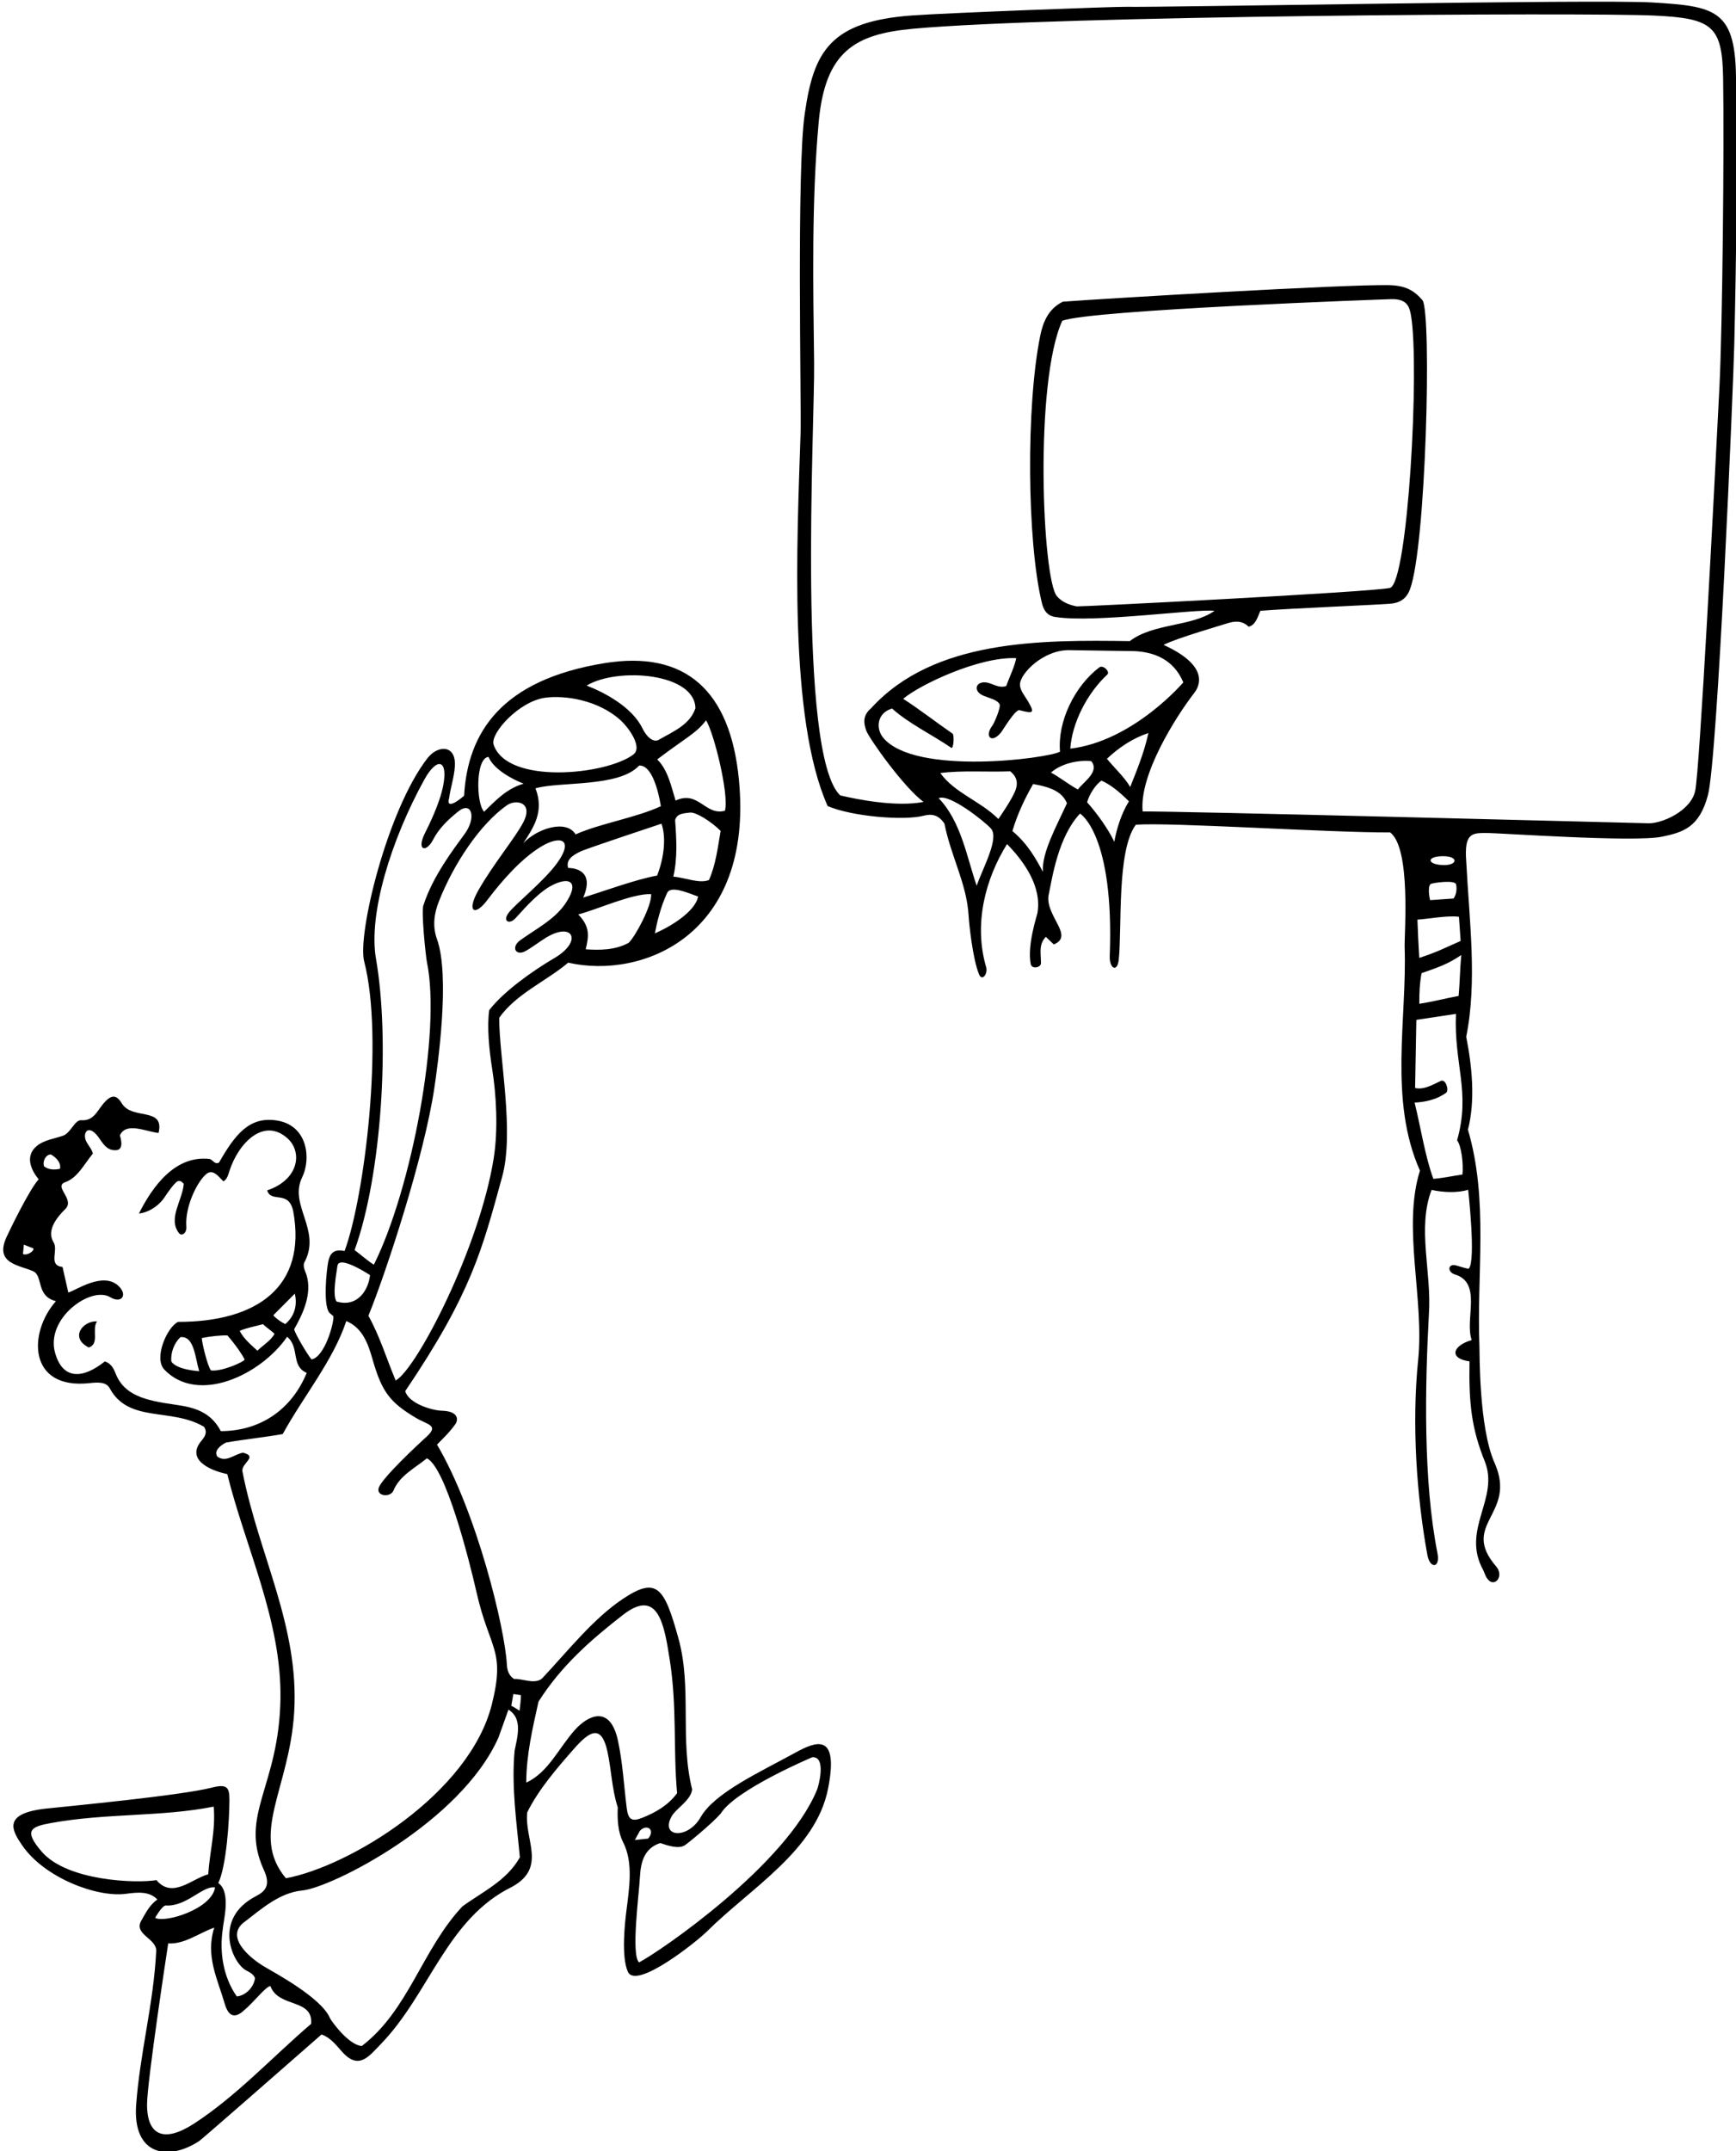<?xml version="1.0" encoding="UTF-8"?>
<svg xmlns="http://www.w3.org/2000/svg" xmlns:xlink="http://www.w3.org/1999/xlink" width="482pt" height="597pt" viewBox="0 0 482 597" version="1.1">
<g id="surface1">
<path style=" stroke:none;fill-rule:nonzero;fill:rgb(0%,0%,0%);fill-opacity:1;" d="M 481.992 20.973 C 481.699 2.637 475.957 1.719 458.785 0.688 C 443.359 -0.238 322.695 2.098 312.645 1.891 C 309.52 1.824 264.094 3.535 253.469 4.273 C 230.371 5.883 225.902 14.383 223.449 31.484 C 221.133 46.73 222.523 112.625 222.277 120.211 C 221.301 150.48 218.867 199.16 229.797 223.688 C 236.641 226.617 251.016 227.777 256.441 226.367 C 258.543 225.82 260.52 225.984 262.227 228.574 C 264.039 237.719 268.438 245.234 268.938 254.176 C 269.043 256.035 270.043 266.133 271.852 270.434 C 272.684 272.406 274.348 270.246 273.793 268.344 C 270.324 256.496 273.504 244.012 279.602 234.23 C 284.48 239.211 289.328 246.16 288.027 253.449 C 287.914 254.098 285.145 262.305 286.18 267.539 C 286.469 269.012 289.004 268.539 289.02 267.309 C 289.047 264.68 288.297 262.133 290.371 259.977 L 292.586 262.082 C 298.328 259.73 290.395 254.352 291.105 248.621 C 292.16 243.508 293.797 232.234 299.871 225.77 C 299.871 225.77 309.414 231.406 308.117 265.328 C 307.988 268.773 310.227 269.98 310.617 266.336 C 311.566 257.527 310.008 236.027 315.367 228.863 C 324.992 228.141 369.203 231.082 385.988 231.004 C 391.797 235.414 389.906 258.852 389.996 262.84 C 390.703 282.547 385.516 305.27 394.246 324.852 C 389.297 340.629 395.496 360.289 393.742 377.484 C 391.938 395.066 393.34 415.387 396.312 431.512 C 397.047 435.492 399.949 435.172 399.113 431.004 C 395.113 410.988 395.668 384.508 396.723 364.844 C 397.574 353.121 393.391 340.828 397.484 330.191 C 400.434 330.895 404.723 331.109 407.637 330.156 C 407.637 330.156 409.855 349.945 407.805 352.047 C 407.68 352.172 405.785 351.621 404.418 351.203 C 401.953 350.449 401.766 353 403.93 353.656 C 411.656 356.004 406.594 366.055 408.613 371.867 C 403.258 373.434 402.199 376.988 408.008 377.781 C 407.793 389.598 408.605 396.492 412.242 405.527 C 416.402 415.855 405.574 424.484 411.824 435.723 C 412.016 436.152 412.207 436.684 412.441 437.199 C 414.352 441.395 417.957 437.672 415.406 434.699 C 405.195 422.789 421.363 420.305 414.957 405.93 C 410.598 396.141 410.828 375.363 410.758 373.484 C 409.973 353.355 413.344 333.133 407.578 313.504 C 409.625 305.477 408.762 296.125 407.094 287.707 C 410.207 272.34 407.945 255.477 407.094 238.941 C 406.52 231.27 408.672 231.188 412.406 231.152 C 416.145 231.117 453.699 233.82 461.508 232.176 C 467.27 230.965 471.805 229.652 474.199 220.684 C 476.922 210.484 481.254 107.004 481.52 95.648 C 482.102 70.703 482.391 45.742 481.992 20.973 Z M 264.492 203.598 C 259.938 200.453 255.105 196.699 250.773 193.926 C 255.246 190.07 271.922 182.148 282.156 182.645 C 281.605 185.301 280.465 187.324 279.387 190.375 C 277.824 190.938 276.352 190.176 274.941 189.664 C 271.156 188.289 269.641 191.676 273.121 193.09 C 274.816 193.777 276.855 194.18 277.531 195.414 C 277.961 196.195 276.086 200.625 275.531 201.352 C 273.301 204.289 275.203 206.531 277.91 203.297 C 278.379 202.738 281.887 196.777 283.062 197.082 C 287.109 198.133 287.281 197.824 285.414 194.594 C 284.57 193.133 283.23 191.668 283.191 190.004 C 283.125 187.016 289.637 180.266 296.992 180.422 L 315.051 180.691 C 320.031 180.934 325.785 182.738 328.543 189.367 C 328.543 189.367 314.688 205.66 297.164 207.754 C 297.664 200.629 301.781 192.453 307.445 187.188 C 308.305 186.387 306.258 184.406 305.211 185.203 C 298.281 190.484 293.586 200.312 294.312 208.59 C 291.188 210.43 254.039 215.371 245.215 204.715 C 243.082 202.141 243.508 197.828 247.68 196.621 C 252.277 200.754 258.754 203.852 264.113 207.512 C 264.777 207.965 264.98 203.934 264.492 203.598 Z M 271.176 245.789 C 268.445 237.934 266.883 228.012 260.625 221.5 C 263.531 220.117 273.414 227.996 275.121 229.906 C 277.527 232.594 272.914 240.77 271.176 245.789 Z M 277.203 227.273 C 272.109 222.215 265.16 220.141 261.066 214.523 C 267.184 213.742 273.492 214.285 280.504 214.047 C 282.48 215.656 282.598 217.379 282.004 219.137 C 281.164 221.625 277.203 227.273 277.203 227.273 Z M 289.562 241.945 C 287.758 238.52 285.34 234.137 281.09 230.621 C 282.441 226.082 284.383 221.863 286.855 217.566 C 292.18 218.512 294.957 219.883 296.238 222.902 C 293.336 229.305 289.199 236.609 289.562 241.945 Z M 299.273 219.09 C 296.906 217.812 294 215.547 291.797 214.387 C 294.676 211.922 299.121 210.848 302.969 211.219 C 305.434 214.102 300.848 216.953 299.273 219.09 Z M 309.395 233.598 C 307.629 229.934 304.605 225.738 301.836 222.633 C 302.508 220.234 304.25 217.719 305.812 216.617 C 308.453 217.797 310.84 219.777 313.449 222.379 C 311.367 225.672 309.969 230.145 309.395 233.598 Z M 313.797 218.398 C 312.32 215.777 309.5 213.219 307.34 210.562 C 310.785 207.34 314.48 204.887 318.863 203.414 C 317.527 209.441 315.293 214.559 313.797 218.398 Z M 406.055 325.926 C 403.273 326.344 400.676 326.914 397.973 327.137 C 395.695 320.977 394.504 313.027 392.766 305.973 C 395.691 305.84 398.988 305.117 401.535 303.23 C 402.387 302.602 401.422 299.324 400.039 299.957 C 398.184 300.805 395.328 302.559 392.902 301.914 L 393.25 283.012 L 404.246 281.359 C 403.645 295.402 408.367 302.996 404.562 316.434 C 405.746 318.02 406.348 322.832 406.055 325.926 Z M 397.402 245.234 C 398.449 244.922 403.68 244.195 404.258 245.328 C 404.629 246.898 404.242 248.434 403.57 249.336 L 397.07 249.793 C 396.773 248.715 396.352 245.551 397.402 245.234 Z M 400.711 237.594 C 405.035 237.605 404.762 240.184 400.699 240.062 C 396.09 239.926 395.977 237.586 400.711 237.594 Z M 405.078 254.414 L 405.543 261.117 C 400.98 263.133 399.062 264.184 394.059 265.82 C 393.812 261.691 393.668 258.703 393.547 255.199 C 396.766 254.984 401.887 253.992 405.078 254.414 Z M 405.723 265.02 C 405.352 268.867 405.293 273.238 404.988 276.371 C 401.297 277.062 397.961 277.949 394.07 278.555 C 394.047 275.59 394.188 272.801 394.695 270.062 C 399.277 268.426 401.867 267.652 405.723 265.02 Z M 477.406 107.289 C 475.918 136.789 471.922 213.746 470.664 219.484 C 469.426 225.117 461.355 228.547 457.77 228.465 C 451.477 228.32 323.531 224.98 317.258 225.195 C 316.266 215.086 326.348 199.062 331.598 192.27 C 333.207 190.188 335.641 184.691 323.051 178.949 C 326.961 177.008 338.973 173.559 340.82 172.957 C 342.859 172.297 344.93 172.188 346.676 173.914 C 348.645 173.484 349.234 171.094 349.941 169.496 C 357.445 168.883 380.902 167.91 385.844 167.551 C 388.305 167.367 390.359 166.473 391.461 163.586 C 395.965 151.738 397.516 87.438 394.992 83.363 C 392.746 80.742 390.441 79.219 385.574 79.129 C 373.09 78.898 306.633 82.852 295.086 83.723 C 291.168 85.691 289.637 89.172 288.832 93.109 C 284.848 112.566 285.16 150.125 289.227 167.125 C 289.727 169.219 290.629 170.945 293.18 171.238 C 304.035 172.906 332.379 168.883 337.211 169.512 C 330.84 173.988 320.242 172.867 313.684 177.914 C 288.98 177.559 259.293 177.406 241.848 196.551 C 239.527 198.531 239.75 200.605 240.504 202.723 C 241.316 204.992 251.223 218.844 256.445 222.531 C 248.875 224.012 238.148 221.871 233.281 220.727 C 221.246 209.266 226.246 117.566 226.039 100.848 C 225.766 78.703 225.32 55.773 227.309 33.898 C 229.098 14.195 237.41 9.441 253.598 7.969 C 293.395 4.344 439.691 3.422 459.27 4.32 C 475.551 5.07 478.176 7.246 478.422 21.703 C 478.742 40.355 478.242 90.668 477.406 107.289 Z M 298.965 168.277 C 296.719 167.848 294.797 167.023 293.445 165.438 C 289.402 160.68 287.133 106.113 294.934 89.027 C 302.75 85.949 385.699 83.02 386.363 83.012 C 390.676 82.938 391.355 85.098 391.781 87.664 C 394.172 101.98 390.949 161.328 385.969 163.145 C 380.859 164.316 299.633 168.406 298.965 168.277 "/>
<path style=" stroke:none;fill-rule:nonzero;fill:rgb(0%,0%,0%);fill-opacity:1;" d="M 220.859 486.352 C 210.898 491.812 198.352 497.547 194.547 504.254 C 191.023 510.461 183.305 509.926 186.426 504.133 C 187.672 501.816 191.797 499.684 192.176 496.578 C 188.688 482.633 192.164 468.355 188.371 454.656 C 184.453 440.508 182.41 437.332 172.848 443.758 C 164.578 449.312 157.672 458.16 150.566 465.707 C 148.562 467.594 144.887 465.707 142.742 465.934 C 141.234 464.969 140.816 463.48 140.73 461.906 C 140.195 451.875 132.371 419.57 121.336 400.879 C 122.926 399.242 124.855 397.441 126.406 395.25 C 127.418 393.812 127.098 391.598 122.691 391.48 C 119.91 391.406 113.453 389.461 112.512 386.043 C 130.953 358.77 133.848 346.773 139.402 326.645 C 142.898 314.129 138.574 293.57 138.609 282.434 C 143.301 275.77 151.746 272.238 157.754 267.141 C 178.258 271.824 209.355 259.676 205.156 216.34 C 202.762 191.586 190.273 180.352 167.727 184.043 C 139.223 188.707 129.836 203.258 128.859 220.812 C 128.145 221.465 123.578 225.246 124.727 221.34 C 125.055 218.727 126.121 215.605 126.297 212.609 C 126.652 206.559 121.535 206.715 118.664 210.426 C 107.465 224.902 99.184 259.352 101.113 266.793 C 106.645 288.105 101.223 332.258 95.668 347.16 C 92.621 346.488 91.578 347.949 91.145 350.066 C 90.645 352.523 89.656 362.246 91.469 364.316 L 92.555 365.234 C 92.812 366.957 90.191 376.562 86.5 377.25 C 85.184 375.688 81.848 369.934 81.668 368.879 C 84.188 364.445 86.656 359.07 85.125 353.867 C 84.773 352.68 83.824 351.309 84.676 350 C 89.137 341.156 80.137 334.391 83.898 326.703 C 86.391 321.609 85.48 312.465 77.117 310.984 C 69.156 309.574 65.152 315.059 60.828 322.586 C 59.715 323.297 59.098 321.898 58.242 321.621 C 48.594 320.496 42.328 329.289 38.57 336.762 C 41.23 336.477 44.223 334.641 45.926 331.887 C 46.27 331.332 48.375 328.309 49.238 327.855 C 49.758 327.586 50.328 327.668 51.016 328.527 C 50.668 333.105 46.566 338.121 49.668 342.164 C 50.453 343.188 51.883 342.195 51.742 340.422 C 51.328 335.117 54.438 328.551 56.891 326.156 C 58.996 323.945 60.621 326.5 62.02 327.828 C 63.027 327.312 63.316 326.137 63.723 324.891 C 66.25 317.109 73.34 309.895 79.941 316.008 C 83.957 319.73 83.031 327.348 74.18 330.336 C 75.266 333.965 80.184 330.074 81.418 336.16 C 85.215 356.992 71.469 366.84 49.449 366.828 C 46.426 368.215 42.582 376.895 45.629 380.066 C 54.961 389.805 72.395 381.578 79.73 370.953 C 83.293 373.938 80.68 379.074 85.164 380.973 C 80.988 391.082 72.414 397.109 61.312 397.148 C 58.445 391.652 53.688 390.516 48.645 389.805 C 40.152 388.609 34.43 387.191 32.047 381.031 C 31.496 379.605 30.695 378.289 29.113 377.801 C 22.824 382.801 17.391 382.824 15.301 375.438 C 12.574 365.801 25.309 356.781 30.59 359.969 C 33.715 361.852 35.473 359.41 33.027 356.969 C 28.652 352.594 20.723 358.336 18.965 358.668 L 17.363 351.594 C 13.23 351.129 16.344 346.973 14.832 344.656 C 12.859 341.434 15.824 337.734 18.309 335.332 C 20.645 332.574 14.742 329.234 18.164 328.039 C 21.508 326.859 23.344 323.102 25.781 320.125 C 25.5 318.812 24.352 317.734 23.84 316.504 C 23.039 314.586 24.195 312.184 26.637 314.707 C 28.113 316.234 29.078 319.262 32.008 319.191 C 34.207 319.238 33.809 316.754 33.285 315.07 C 35.02 311.289 40.387 313.984 44.023 314.406 C 45.785 307.031 36.715 310.934 33.828 306.203 C 32.234 303.594 30.66 303.379 27.684 307.594 C 26.383 309.438 25.25 311.055 22.496 310.863 C 20.738 310.785 19.625 314.461 17.438 315.188 C 14.992 316.004 12.25 316.391 10.336 317.914 C 6.562 320.918 8.949 325.098 10.73 327.258 C 7.949 330.383 2.398 342.02 1.812 343.289 C -1.613 350.758 5.422 351.039 9.281 352.805 C 12.023 354.188 9.965 359.691 15.527 361.074 C 7.738 369.898 7.82 385.676 24.832 383.824 C 27.336 383.551 29.512 383.484 30.473 385.266 C 35.719 394.98 47.594 390.555 56.66 395.949 C 57.723 397.621 56.781 398.777 55.836 399.934 C 51.883 404.785 57.543 407.887 63.102 409.07 C 68.168 429.496 78.203 449.754 77.867 471.398 C 77.484 495.785 66.352 503.605 73.191 518.766 C 75.352 523.305 73.531 524.906 71.027 526.211 C 58.945 532.508 64.547 544.824 68.344 546.789 C 69.406 547.336 70.395 547.887 70.805 548.922 C 70.5 551.406 68.281 553.77 65.746 554.016 C 61.98 548.656 60.883 541.75 61.855 535.312 C 61.992 533.094 64.254 525.117 60.617 522.547 C 62.848 517.867 63.684 505.277 63.703 499.496 C 63.715 495.852 62.941 495.008 58.723 496.09 C 50.191 498.266 19.156 501.219 12.938 501.875 C 0.391 503.195 3.43 508.078 6.117 512.031 C 12.281 521.094 26.879 526.578 34.875 525.547 C 38.129 525.125 41.395 524.727 43.695 527.117 C 41.488 528.668 40.465 530.852 39.172 533.078 C 37.168 536.762 43.277 537.883 43.379 541.254 C 42.695 555.816 38.852 569.691 37.801 584.133 C 36.793 597.969 46.48 599.902 55.309 594.148 C 55.895 593.766 78.504 574.043 89.273 564.574 C 91.988 565.52 93.559 567.859 95.195 569.609 C 99.676 574.418 102.445 570.617 105.578 567.406 C 119.281 553.355 123.941 532.516 142.184 523.586 C 151.945 518.223 145.5 510.488 146.395 502.906 C 149.602 496.504 154.512 490.824 159.324 485.344 C 163.73 480.328 166.941 478.449 168.625 485.922 C 169.738 490.863 169.84 496.336 171.523 501.574 C 171.359 504.984 171.609 508.469 172.953 511.113 C 175.891 516.766 174.734 523.797 173.879 530.594 C 173.559 533.16 172.41 542.906 174.324 547.164 C 176.617 552.277 193.488 538.762 196.242 536.023 C 208.477 523.867 226.539 513.504 229.914 496.344 C 233.016 480.586 226.453 483.285 220.859 486.352 Z M 47.574 377.809 C 47.328 375.27 48.426 372.668 50.082 371.066 C 53.945 370.621 54.18 376.82 55.305 380.508 C 55.305 380.508 49.012 380.164 47.574 377.809 Z M 58.559 380.293 C 57.566 378.949 56.012 372.395 56.027 371.305 C 58.457 370.82 61.535 370.496 63.152 370.594 C 65.535 373.348 67.25 375.918 67.926 377.254 C 67.844 377.891 61.492 380.719 58.559 380.293 Z M 71.492 374.832 C 70.281 373.727 67.52 371.441 66.57 369.316 C 68.215 368.535 71.25 367.957 73.004 367.465 C 73.793 368.219 75.391 369.336 76.219 370.125 C 75.309 372.012 72.41 373.746 71.492 374.832 Z M 79.203 367.438 C 78.332 367.027 76.828 366.086 75.871 365.008 L 81.863 358.984 C 82.477 361.703 82.137 364.961 79.203 367.438 Z M 6.383 347.992 L 6.617 345.391 L 9.273 346.441 C 9.527 347.215 7.453 348.523 6.383 347.992 Z M 12.223 323.648 C 11.738 322.23 12.766 320.301 14.168 320.375 C 15.215 321.031 17.043 322.383 16.66 324.336 C 15.25 324.652 13.461 324.68 12.223 323.648 Z M 146.008 263.879 C 147.738 262.891 149.676 261.418 151.316 260.383 C 159.051 255.492 161.949 261.145 153.965 265.844 C 147.633 269.57 139.848 275.145 135.828 280.312 C 135.199 284.812 135.762 291.066 136.664 296.727 C 137.77 303.637 138.363 313.367 137.07 321.457 C 133.102 346.277 115.738 379.824 109.863 383.094 C 107.34 377.105 105.438 370.754 102.289 365.129 C 107.098 353.375 117.797 320.93 120.625 301.723 C 121.441 296.191 125.117 270.758 121.258 260.422 C 120.035 256.82 120.574 253.406 121.867 250.117 C 125.836 240.035 133.059 228.898 140.719 223.477 C 143.199 221.719 148.199 222.551 145.297 228.188 C 143.121 232.402 136.91 239.848 132.824 247.051 C 129.434 253.027 131.801 254.422 135.277 249.801 C 139.668 243.969 144.961 238.152 150.148 234.992 C 155.676 231.629 159.371 232.957 154.758 239.395 C 151.098 244.5 143.113 250.816 141.227 253.301 C 139.441 255.648 141.426 256.719 143.211 254.723 C 146.426 251.121 149.77 247.594 152.832 245.91 C 158.301 242.906 161.105 244.797 156.848 250.926 C 153.863 255.23 148.812 257.777 144.457 260.906 C 141.77 262.84 143.211 265.477 146.008 263.879 Z M 148.676 218.766 C 155.426 216.805 171.867 218.562 177.453 212.441 C 181.883 212.184 183.48 223.727 183.48 223.727 C 176.645 226.922 166.664 228.488 159.809 231.547 C 157.219 227.266 149.078 229.934 145.297 233.992 C 148.113 229.621 151.184 225.258 148.676 218.766 Z M 157.742 240.863 C 157.094 238.594 158.93 237.371 161.145 236.301 C 162.859 235.469 183.664 228.574 183.664 228.574 C 185.098 232.695 184.211 238.52 182.441 242.98 C 176.766 243.969 167.875 247.238 161.922 249.082 C 165.664 240.551 157.742 240.863 157.742 240.863 Z M 174.539 261.641 C 170.781 263.695 166.41 263.699 162.617 263.43 C 163.523 259.738 163.84 257.129 160.547 253.754 C 165.766 252.43 175.332 247.977 180.77 248.109 C 181.098 251.176 176.328 260.02 174.539 261.641 Z M 181.828 259.012 C 182.359 256.223 183.336 251.879 185.203 247.852 C 186.137 245.555 191.371 247.934 193.828 248.801 C 192.984 253.125 185.777 257.336 181.828 259.012 Z M 196.848 244.207 C 194.234 245.281 190.25 243.57 186.949 243.254 C 188.109 238.34 187.844 232.961 187.445 227.602 C 187.965 225.629 190.012 225.727 191.602 225.488 C 193.258 225.348 197.406 227.914 200.086 230.582 C 199.285 235.172 198.766 239.855 196.848 244.207 Z M 196.023 199.902 C 198.109 202.977 202.496 220.469 201.277 224.984 C 195.812 226.48 193.906 219.184 187.578 222.164 C 186.426 218.484 185.492 213.672 182.48 210.738 C 190.238 204.828 193.352 203.484 196.023 199.902 Z M 193.082 196.551 C 191.559 201.074 187.09 202.914 182.867 205.312 C 181.738 205.953 179.879 205.176 178.355 202.074 C 175.516 196.305 168.145 192.293 162.879 190.246 C 171.484 185.094 192.922 186.758 193.082 196.551 Z M 151.367 193.621 C 156.504 192.91 166.012 194.059 172.477 200.039 C 174.32 201.746 178.57 207.297 175.848 209.379 C 168.477 215.016 140.855 217.883 137.051 206.641 C 136.023 203.605 144.012 194.645 151.367 193.621 Z M 135.645 210.043 C 136.953 213.367 142.078 216.203 145.383 217.469 C 140.535 218.867 137.391 222.387 134.406 225.266 C 132.133 222.762 132.027 210.316 135.645 210.043 Z M 104.391 266.047 C 102.219 253.609 108.648 232.926 117.832 216.316 C 121.297 210.051 124.477 210.668 123.047 218.035 C 122.07 223.09 118.898 229.379 117.992 231.188 C 115.516 236.145 118.379 236.652 120.23 233.051 C 121.82 229.953 124.344 227.5 127.242 225.176 C 130.93 222.219 132.359 226.816 129.035 231.383 C 125.887 235.711 120.199 243.125 117.609 251.086 C 116.84 252.398 118.211 265.438 118.535 266.988 C 122.539 286.258 114.289 329.977 103.805 350.945 C 102.629 350.324 99.719 347.824 98.457 346.895 C 105.977 326.109 108.316 288.574 104.391 266.047 Z M 93.691 351.293 C 94.059 348.504 100.82 352.602 102.738 353.84 C 102.367 357.688 99.445 362.957 93.434 361.176 C 92.211 359.328 93.438 353.227 93.691 351.293 Z M 81.68 475.117 C 83.121 451.258 71.809 431.395 67.34 408.438 C 66.699 406.156 71.855 404.234 67.492 403.129 C 65.105 403.488 62.777 406.004 60.34 404.203 C 59.285 402.602 61.227 401.09 62.734 400.32 C 67.484 399.473 73.75 398.805 78.5 397.957 C 84.242 387.477 92.508 377.57 96.145 366.594 C 100.629 368.477 102.164 372.758 103.441 377.23 C 106.027 386.301 108.312 389.219 115.555 393.508 C 118.758 395.402 121.945 395.5 118.453 398.668 C 116.191 400.73 105.879 410.289 105.129 412.961 C 104.488 415.246 108.43 415.629 109.246 413.633 C 110.953 409.469 115.23 407.395 118.52 404.688 C 123.719 407.129 130.234 432.734 132.309 441.875 C 135.934 457.871 140.375 457.672 136.574 472.922 C 130.355 497.852 96.953 517.957 79.383 521.223 C 69.207 509.078 80.391 496.41 81.68 475.117 Z M 43.43 521.738 C 37.855 522.68 18.707 522.023 11.633 513.895 C 6.379 507.852 8.645 506.898 14.203 505.891 C 29.664 503.09 44.91 504.23 59.332 501.34 C 59.91 507.891 58.227 513.832 57.816 520.121 C 53.262 521.348 47.883 527.031 43.43 521.738 Z M 43.07 532.199 C 43.07 532.199 45.008 528.777 46.035 528.773 C 51.844 529.141 56.246 523.203 59.719 523.766 C 58.754 529.844 45.648 533.742 43.07 532.199 Z M 86.391 561.617 C 75.602 570.848 65.656 581.668 53.836 589.332 C 45.547 594.703 40.805 592.633 40.828 583.961 C 40.848 577.492 46.703 539.301 46.703 539.301 C 51.215 539.574 55.047 536.527 59.492 534.906 C 57 542.738 60.348 549.035 62.402 556.059 C 63.441 559.613 65.16 560.039 67.352 558.23 C 70.676 555.492 73.57 551.426 75.066 551.129 C 77.344 557.285 86.949 554.492 86.391 561.617 Z M 128.371 529.043 C 117.164 541.02 113.457 557.828 100.453 567.773 C 96.758 567.516 91.922 560.77 91.578 559.969 C 89.164 554.344 76.25 547.449 73.477 545.797 C 68.82 543.031 62.344 537.176 68.043 533.219 C 72.824 529.535 77.719 525.219 83.922 524.617 C 92.051 523.828 127.965 505.723 138.406 482.16 L 141.172 474.43 C 145.207 476.941 143.652 481.914 142.883 485.824 C 141.949 495.852 143.48 506.051 144.34 515.406 C 140.711 521.91 133.988 524.949 128.371 529.043 Z M 144.25 474.738 C 143.594 474.273 142.711 473.73 141.961 473.363 L 142.531 470.098 L 144.633 470.402 C 144.617 471.785 144.461 472.98 144.25 474.738 Z M 174.012 501.758 C 173.262 495.914 172.91 489.258 171.59 483.09 C 169.391 472.824 163.145 476.176 159.719 479.949 C 155.191 484.941 152.297 491.836 146.109 494.688 C 146.148 486.824 147.898 479.52 149.512 472.23 C 155.824 462.203 164.297 454.875 172.961 448.141 C 182.773 440.516 184.434 450.863 185.965 460.668 C 188.012 473.773 186.879 485.25 187.996 497.613 C 185.5 500.992 182.098 502.93 178.359 504.434 C 175.402 505.621 174.414 504.926 174.012 501.758 Z M 176.266 510.613 C 176.68 509.879 177.34 508.652 177.66 508.062 C 179.602 505.996 182.047 507.777 179.957 510.211 Z M 226.863 496.625 C 218.324 517.484 183.625 541.297 177.434 544.574 C 175.164 542.484 177.422 525.738 177.676 520.891 C 177.902 516.57 178.965 512.875 183.301 511.457 C 185.461 512.16 188.312 513.148 190.078 512.105 C 190.871 511.637 197.738 506.004 200.098 503.281 C 204.215 496.617 225.512 487.648 225.512 487.648 C 229.527 487.32 227.273 495.629 226.863 496.625 "/>
<path style=" stroke:none;fill-rule:nonzero;fill:rgb(0%,0%,0%);fill-opacity:1;" d="M 24.645 373.934 C 27.742 372.926 25.383 368.945 26.941 366.68 C 22.938 366.496 19.293 371.246 24.645 373.934 "/>
</g>
</svg>
